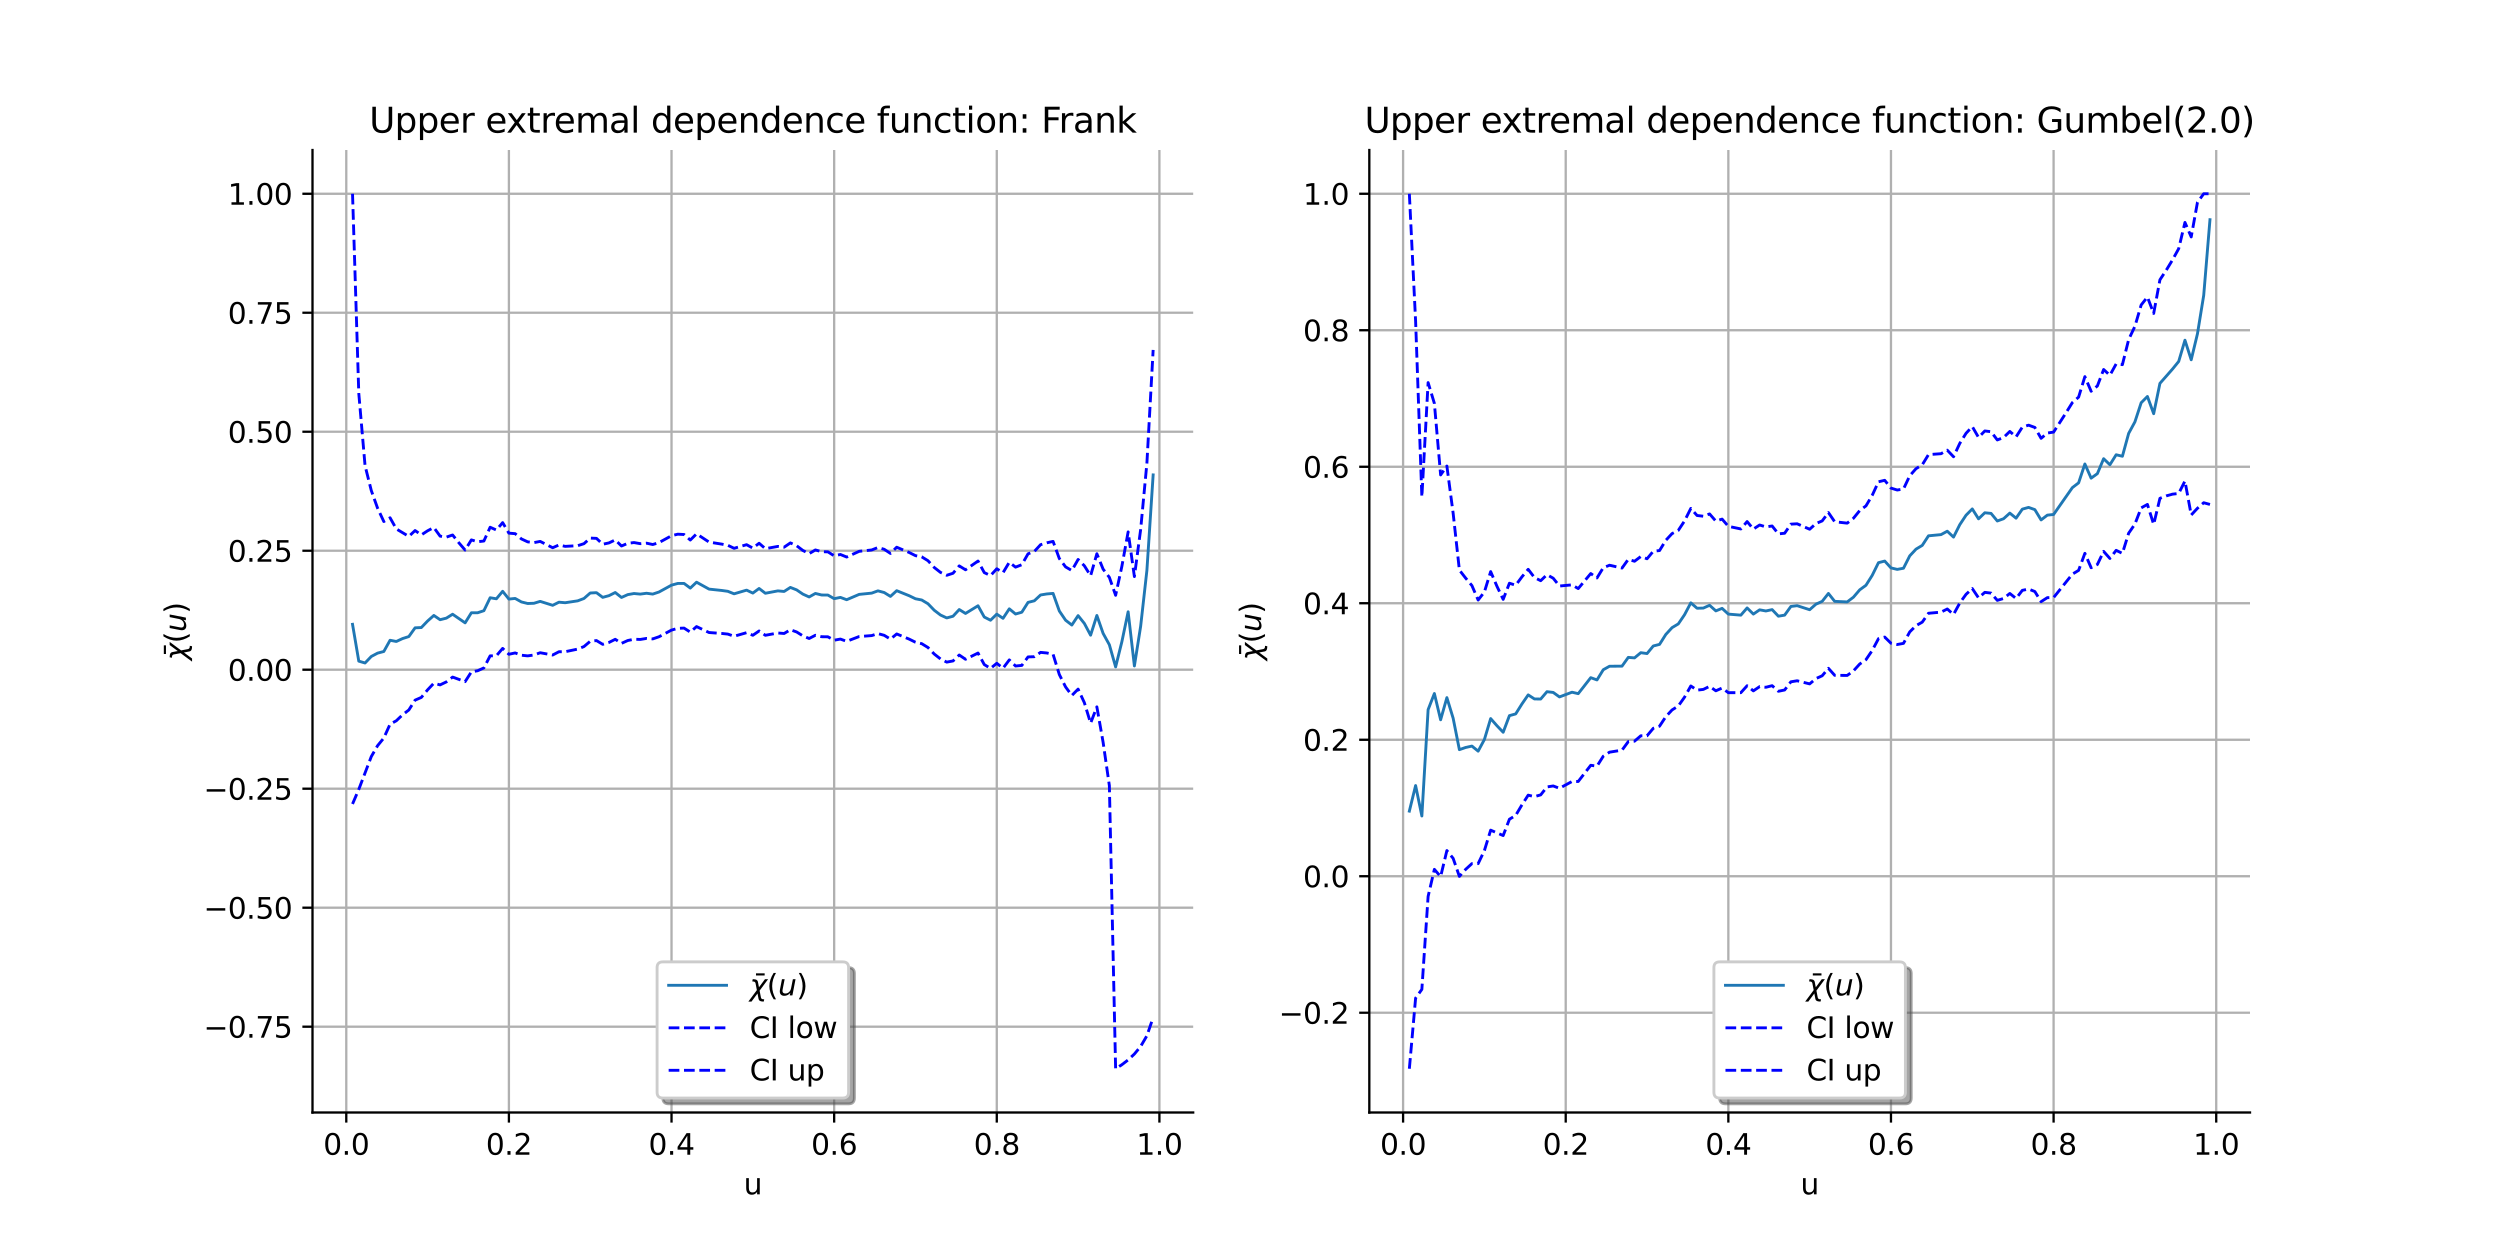 <?xml version="1.0" encoding="utf-8" standalone="no"?>
<!DOCTYPE svg PUBLIC "-//W3C//DTD SVG 1.1//EN"
  "http://www.w3.org/Graphics/SVG/1.1/DTD/svg11.dtd">
<svg xmlns:xlink="http://www.w3.org/1999/xlink" width="864pt" height="432pt" viewBox="0 0 864 432" xmlns="http://www.w3.org/2000/svg" version="1.1">
 <defs>
  <style type="text/css">*{stroke-linejoin: round; stroke-linecap: butt}</style>
 </defs>
 <g id="figure_1">
  <g id="patch_1">
   <path d="M 0 432 
L 864 432 
L 864 0 
L 0 0 
z
" style="fill: #ffffff"/>
  </g>
  <g id="axes_1">
   <g id="patch_2">
    <path d="M 108 384.48 
L 412.364 384.48 
L 412.364 51.84 
L 108 51.84 
z
" style="fill: #ffffff"/>
   </g>
   <g id="matplotlib.axis_1">
    <g id="xtick_1">
     <g id="line2d_1">
      <path d="M 119.673 384.48 
L 119.673 51.84 
" clip-path="url(#p53131942e8)" style="fill: none; stroke: #b0b0b0; stroke-width: 0.8; stroke-linecap: square"/>
     </g>
     <g id="line2d_2">
      <defs>
       <path id="m28f45f3005" d="M 0 0 
L 0 3.5 
" style="stroke: #000000; stroke-width: 0.8"/>
      </defs>
      <g>
       <use xlink:href="#m28f45f3005" x="119.673" y="384.48" style="stroke: #000000; stroke-width: 0.8"/>
      </g>
     </g>
     <g id="text_1">
      <!-- 0.0 -->
      <g transform="translate(111.721 399.078) scale(0.1 -0.1)">
       <defs>
        <path id="DejaVuSans-30" d="M 2034 4250 
Q 1547 4250 1301 3770 
Q 1056 3291 1056 2328 
Q 1056 1369 1301 889 
Q 1547 409 2034 409 
Q 2525 409 2770 889 
Q 3016 1369 3016 2328 
Q 3016 3291 2770 3770 
Q 2525 4250 2034 4250 
z
M 2034 4750 
Q 2819 4750 3233 4129 
Q 3647 3509 3647 2328 
Q 3647 1150 3233 529 
Q 2819 -91 2034 -91 
Q 1250 -91 836 529 
Q 422 1150 422 2328 
Q 422 3509 836 4129 
Q 1250 4750 2034 4750 
z
" transform="scale(0.016)"/>
        <path id="DejaVuSans-2e" d="M 684 794 
L 1344 794 
L 1344 0 
L 684 0 
L 684 794 
z
" transform="scale(0.016)"/>
       </defs>
       <use xlink:href="#DejaVuSans-30"/>
       <use xlink:href="#DejaVuSans-2e" transform="translate(63.623 0)"/>
       <use xlink:href="#DejaVuSans-30" transform="translate(95.41 0)"/>
      </g>
     </g>
    </g>
    <g id="xtick_2">
     <g id="line2d_3">
      <path d="M 175.877 384.48 
L 175.877 51.84 
" clip-path="url(#p53131942e8)" style="fill: none; stroke: #b0b0b0; stroke-width: 0.8; stroke-linecap: square"/>
     </g>
     <g id="line2d_4">
      <g>
       <use xlink:href="#m28f45f3005" x="175.877" y="384.48" style="stroke: #000000; stroke-width: 0.8"/>
      </g>
     </g>
     <g id="text_2">
      <!-- 0.2 -->
      <g transform="translate(167.925 399.078) scale(0.1 -0.1)">
       <defs>
        <path id="DejaVuSans-32" d="M 1228 531 
L 3431 531 
L 3431 0 
L 469 0 
L 469 531 
Q 828 903 1448 1529 
Q 2069 2156 2228 2338 
Q 2531 2678 2651 2914 
Q 2772 3150 2772 3378 
Q 2772 3750 2511 3984 
Q 2250 4219 1831 4219 
Q 1534 4219 1204 4116 
Q 875 4013 500 3803 
L 500 4441 
Q 881 4594 1212 4672 
Q 1544 4750 1819 4750 
Q 2544 4750 2975 4387 
Q 3406 4025 3406 3419 
Q 3406 3131 3298 2873 
Q 3191 2616 2906 2266 
Q 2828 2175 2409 1742 
Q 1991 1309 1228 531 
z
" transform="scale(0.016)"/>
       </defs>
       <use xlink:href="#DejaVuSans-30"/>
       <use xlink:href="#DejaVuSans-2e" transform="translate(63.623 0)"/>
       <use xlink:href="#DejaVuSans-32" transform="translate(95.41 0)"/>
      </g>
     </g>
    </g>
    <g id="xtick_3">
     <g id="line2d_5">
      <path d="M 232.08 384.48 
L 232.08 51.84 
" clip-path="url(#p53131942e8)" style="fill: none; stroke: #b0b0b0; stroke-width: 0.8; stroke-linecap: square"/>
     </g>
     <g id="line2d_6">
      <g>
       <use xlink:href="#m28f45f3005" x="232.08" y="384.48" style="stroke: #000000; stroke-width: 0.8"/>
      </g>
     </g>
     <g id="text_3">
      <!-- 0.4 -->
      <g transform="translate(224.128 399.078) scale(0.1 -0.1)">
       <defs>
        <path id="DejaVuSans-34" d="M 2419 4116 
L 825 1625 
L 2419 1625 
L 2419 4116 
z
M 2253 4666 
L 3047 4666 
L 3047 1625 
L 3713 1625 
L 3713 1100 
L 3047 1100 
L 3047 0 
L 2419 0 
L 2419 1100 
L 313 1100 
L 313 1709 
L 2253 4666 
z
" transform="scale(0.016)"/>
       </defs>
       <use xlink:href="#DejaVuSans-30"/>
       <use xlink:href="#DejaVuSans-2e" transform="translate(63.623 0)"/>
       <use xlink:href="#DejaVuSans-34" transform="translate(95.41 0)"/>
      </g>
     </g>
    </g>
    <g id="xtick_4">
     <g id="line2d_7">
      <path d="M 288.284 384.48 
L 288.284 51.84 
" clip-path="url(#p53131942e8)" style="fill: none; stroke: #b0b0b0; stroke-width: 0.8; stroke-linecap: square"/>
     </g>
     <g id="line2d_8">
      <g>
       <use xlink:href="#m28f45f3005" x="288.284" y="384.48" style="stroke: #000000; stroke-width: 0.8"/>
      </g>
     </g>
     <g id="text_4">
      <!-- 0.6 -->
      <g transform="translate(280.332 399.078) scale(0.1 -0.1)">
       <defs>
        <path id="DejaVuSans-36" d="M 2113 2584 
Q 1688 2584 1439 2293 
Q 1191 2003 1191 1497 
Q 1191 994 1439 701 
Q 1688 409 2113 409 
Q 2538 409 2786 701 
Q 3034 994 3034 1497 
Q 3034 2003 2786 2293 
Q 2538 2584 2113 2584 
z
M 3366 4563 
L 3366 3988 
Q 3128 4100 2886 4159 
Q 2644 4219 2406 4219 
Q 1781 4219 1451 3797 
Q 1122 3375 1075 2522 
Q 1259 2794 1537 2939 
Q 1816 3084 2150 3084 
Q 2853 3084 3261 2657 
Q 3669 2231 3669 1497 
Q 3669 778 3244 343 
Q 2819 -91 2113 -91 
Q 1303 -91 875 529 
Q 447 1150 447 2328 
Q 447 3434 972 4092 
Q 1497 4750 2381 4750 
Q 2619 4750 2861 4703 
Q 3103 4656 3366 4563 
z
" transform="scale(0.016)"/>
       </defs>
       <use xlink:href="#DejaVuSans-30"/>
       <use xlink:href="#DejaVuSans-2e" transform="translate(63.623 0)"/>
       <use xlink:href="#DejaVuSans-36" transform="translate(95.41 0)"/>
      </g>
     </g>
    </g>
    <g id="xtick_5">
     <g id="line2d_9">
      <path d="M 344.487 384.48 
L 344.487 51.84 
" clip-path="url(#p53131942e8)" style="fill: none; stroke: #b0b0b0; stroke-width: 0.8; stroke-linecap: square"/>
     </g>
     <g id="line2d_10">
      <g>
       <use xlink:href="#m28f45f3005" x="344.487" y="384.48" style="stroke: #000000; stroke-width: 0.8"/>
      </g>
     </g>
     <g id="text_5">
      <!-- 0.8 -->
      <g transform="translate(336.536 399.078) scale(0.1 -0.1)">
       <defs>
        <path id="DejaVuSans-38" d="M 2034 2216 
Q 1584 2216 1326 1975 
Q 1069 1734 1069 1313 
Q 1069 891 1326 650 
Q 1584 409 2034 409 
Q 2484 409 2743 651 
Q 3003 894 3003 1313 
Q 3003 1734 2745 1975 
Q 2488 2216 2034 2216 
z
M 1403 2484 
Q 997 2584 770 2862 
Q 544 3141 544 3541 
Q 544 4100 942 4425 
Q 1341 4750 2034 4750 
Q 2731 4750 3128 4425 
Q 3525 4100 3525 3541 
Q 3525 3141 3298 2862 
Q 3072 2584 2669 2484 
Q 3125 2378 3379 2068 
Q 3634 1759 3634 1313 
Q 3634 634 3220 271 
Q 2806 -91 2034 -91 
Q 1263 -91 848 271 
Q 434 634 434 1313 
Q 434 1759 690 2068 
Q 947 2378 1403 2484 
z
M 1172 3481 
Q 1172 3119 1398 2916 
Q 1625 2713 2034 2713 
Q 2441 2713 2670 2916 
Q 2900 3119 2900 3481 
Q 2900 3844 2670 4047 
Q 2441 4250 2034 4250 
Q 1625 4250 1398 4047 
Q 1172 3844 1172 3481 
z
" transform="scale(0.016)"/>
       </defs>
       <use xlink:href="#DejaVuSans-30"/>
       <use xlink:href="#DejaVuSans-2e" transform="translate(63.623 0)"/>
       <use xlink:href="#DejaVuSans-38" transform="translate(95.41 0)"/>
      </g>
     </g>
    </g>
    <g id="xtick_6">
     <g id="line2d_11">
      <path d="M 400.691 384.48 
L 400.691 51.84 
" clip-path="url(#p53131942e8)" style="fill: none; stroke: #b0b0b0; stroke-width: 0.8; stroke-linecap: square"/>
     </g>
     <g id="line2d_12">
      <g>
       <use xlink:href="#m28f45f3005" x="400.691" y="384.48" style="stroke: #000000; stroke-width: 0.8"/>
      </g>
     </g>
     <g id="text_6">
      <!-- 1.0 -->
      <g transform="translate(392.739 399.078) scale(0.1 -0.1)">
       <defs>
        <path id="DejaVuSans-31" d="M 794 531 
L 1825 531 
L 1825 4091 
L 703 3866 
L 703 4441 
L 1819 4666 
L 2450 4666 
L 2450 531 
L 3481 531 
L 3481 0 
L 794 0 
L 794 531 
z
" transform="scale(0.016)"/>
       </defs>
       <use xlink:href="#DejaVuSans-31"/>
       <use xlink:href="#DejaVuSans-2e" transform="translate(63.623 0)"/>
       <use xlink:href="#DejaVuSans-30" transform="translate(95.41 0)"/>
      </g>
     </g>
    </g>
    <g id="text_7">
     <!-- u -->
     <g transform="translate(257.013 412.757) scale(0.1 -0.1)">
      <defs>
       <path id="DejaVuSans-75" d="M 544 1381 
L 544 3500 
L 1119 3500 
L 1119 1403 
Q 1119 906 1312 657 
Q 1506 409 1894 409 
Q 2359 409 2629 706 
Q 2900 1003 2900 1516 
L 2900 3500 
L 3475 3500 
L 3475 0 
L 2900 0 
L 2900 538 
Q 2691 219 2414 64 
Q 2138 -91 1772 -91 
Q 1169 -91 856 284 
Q 544 659 544 1381 
z
M 1991 3584 
L 1991 3584 
z
" transform="scale(0.016)"/>
      </defs>
      <use xlink:href="#DejaVuSans-75"/>
     </g>
    </g>
   </g>
   <g id="matplotlib.axis_2">
    <g id="ytick_1">
     <g id="line2d_13">
      <path d="M 108 354.826 
L 412.364 354.826 
" clip-path="url(#p53131942e8)" style="fill: none; stroke: #b0b0b0; stroke-width: 0.8; stroke-linecap: square"/>
     </g>
     <g id="line2d_14">
      <defs>
       <path id="mf42c36e69a" d="M 0 0 
L -3.5 0 
" style="stroke: #000000; stroke-width: 0.8"/>
      </defs>
      <g>
       <use xlink:href="#mf42c36e69a" x="108" y="354.826" style="stroke: #000000; stroke-width: 0.8"/>
      </g>
     </g>
     <g id="text_8">
      <!-- −0.75 -->
      <g transform="translate(70.355 358.626) scale(0.1 -0.1)">
       <defs>
        <path id="DejaVuSans-2212" d="M 678 2272 
L 4684 2272 
L 4684 1741 
L 678 1741 
L 678 2272 
z
" transform="scale(0.016)"/>
        <path id="DejaVuSans-37" d="M 525 4666 
L 3525 4666 
L 3525 4397 
L 1831 0 
L 1172 0 
L 2766 4134 
L 525 4134 
L 525 4666 
z
" transform="scale(0.016)"/>
        <path id="DejaVuSans-35" d="M 691 4666 
L 3169 4666 
L 3169 4134 
L 1269 4134 
L 1269 2991 
Q 1406 3038 1543 3061 
Q 1681 3084 1819 3084 
Q 2600 3084 3056 2656 
Q 3513 2228 3513 1497 
Q 3513 744 3044 326 
Q 2575 -91 1722 -91 
Q 1428 -91 1123 -41 
Q 819 9 494 109 
L 494 744 
Q 775 591 1075 516 
Q 1375 441 1709 441 
Q 2250 441 2565 725 
Q 2881 1009 2881 1497 
Q 2881 1984 2565 2268 
Q 2250 2553 1709 2553 
Q 1456 2553 1204 2497 
Q 953 2441 691 2322 
L 691 4666 
z
" transform="scale(0.016)"/>
       </defs>
       <use xlink:href="#DejaVuSans-2212"/>
       <use xlink:href="#DejaVuSans-30" transform="translate(83.789 0)"/>
       <use xlink:href="#DejaVuSans-2e" transform="translate(147.412 0)"/>
       <use xlink:href="#DejaVuSans-37" transform="translate(179.199 0)"/>
       <use xlink:href="#DejaVuSans-35" transform="translate(242.822 0)"/>
      </g>
     </g>
    </g>
    <g id="ytick_2">
     <g id="line2d_15">
      <path d="M 108 313.703 
L 412.364 313.703 
" clip-path="url(#p53131942e8)" style="fill: none; stroke: #b0b0b0; stroke-width: 0.8; stroke-linecap: square"/>
     </g>
     <g id="line2d_16">
      <g>
       <use xlink:href="#mf42c36e69a" x="108" y="313.703" style="stroke: #000000; stroke-width: 0.8"/>
      </g>
     </g>
     <g id="text_9">
      <!-- −0.50 -->
      <g transform="translate(70.355 317.502) scale(0.1 -0.1)">
       <use xlink:href="#DejaVuSans-2212"/>
       <use xlink:href="#DejaVuSans-30" transform="translate(83.789 0)"/>
       <use xlink:href="#DejaVuSans-2e" transform="translate(147.412 0)"/>
       <use xlink:href="#DejaVuSans-35" transform="translate(179.199 0)"/>
       <use xlink:href="#DejaVuSans-30" transform="translate(242.822 0)"/>
      </g>
     </g>
    </g>
    <g id="ytick_3">
     <g id="line2d_17">
      <path d="M 108 272.579 
L 412.364 272.579 
" clip-path="url(#p53131942e8)" style="fill: none; stroke: #b0b0b0; stroke-width: 0.8; stroke-linecap: square"/>
     </g>
     <g id="line2d_18">
      <g>
       <use xlink:href="#mf42c36e69a" x="108" y="272.579" style="stroke: #000000; stroke-width: 0.8"/>
      </g>
     </g>
     <g id="text_10">
      <!-- −0.25 -->
      <g transform="translate(70.355 276.378) scale(0.1 -0.1)">
       <use xlink:href="#DejaVuSans-2212"/>
       <use xlink:href="#DejaVuSans-30" transform="translate(83.789 0)"/>
       <use xlink:href="#DejaVuSans-2e" transform="translate(147.412 0)"/>
       <use xlink:href="#DejaVuSans-32" transform="translate(179.199 0)"/>
       <use xlink:href="#DejaVuSans-35" transform="translate(242.822 0)"/>
      </g>
     </g>
    </g>
    <g id="ytick_4">
     <g id="line2d_19">
      <path d="M 108 231.455 
L 412.364 231.455 
" clip-path="url(#p53131942e8)" style="fill: none; stroke: #b0b0b0; stroke-width: 0.8; stroke-linecap: square"/>
     </g>
     <g id="line2d_20">
      <g>
       <use xlink:href="#mf42c36e69a" x="108" y="231.455" style="stroke: #000000; stroke-width: 0.8"/>
      </g>
     </g>
     <g id="text_11">
      <!-- 0.00 -->
      <g transform="translate(78.734 235.254) scale(0.1 -0.1)">
       <use xlink:href="#DejaVuSans-30"/>
       <use xlink:href="#DejaVuSans-2e" transform="translate(63.623 0)"/>
       <use xlink:href="#DejaVuSans-30" transform="translate(95.41 0)"/>
       <use xlink:href="#DejaVuSans-30" transform="translate(159.033 0)"/>
      </g>
     </g>
    </g>
    <g id="ytick_5">
     <g id="line2d_21">
      <path d="M 108 190.331 
L 412.364 190.331 
" clip-path="url(#p53131942e8)" style="fill: none; stroke: #b0b0b0; stroke-width: 0.8; stroke-linecap: square"/>
     </g>
     <g id="line2d_22">
      <g>
       <use xlink:href="#mf42c36e69a" x="108" y="190.331" style="stroke: #000000; stroke-width: 0.8"/>
      </g>
     </g>
     <g id="text_12">
      <!-- 0.25 -->
      <g transform="translate(78.734 194.131) scale(0.1 -0.1)">
       <use xlink:href="#DejaVuSans-30"/>
       <use xlink:href="#DejaVuSans-2e" transform="translate(63.623 0)"/>
       <use xlink:href="#DejaVuSans-32" transform="translate(95.41 0)"/>
       <use xlink:href="#DejaVuSans-35" transform="translate(159.033 0)"/>
      </g>
     </g>
    </g>
    <g id="ytick_6">
     <g id="line2d_23">
      <path d="M 108 149.208 
L 412.364 149.208 
" clip-path="url(#p53131942e8)" style="fill: none; stroke: #b0b0b0; stroke-width: 0.8; stroke-linecap: square"/>
     </g>
     <g id="line2d_24">
      <g>
       <use xlink:href="#mf42c36e69a" x="108" y="149.208" style="stroke: #000000; stroke-width: 0.8"/>
      </g>
     </g>
     <g id="text_13">
      <!-- 0.50 -->
      <g transform="translate(78.734 153.007) scale(0.1 -0.1)">
       <use xlink:href="#DejaVuSans-30"/>
       <use xlink:href="#DejaVuSans-2e" transform="translate(63.623 0)"/>
       <use xlink:href="#DejaVuSans-35" transform="translate(95.41 0)"/>
       <use xlink:href="#DejaVuSans-30" transform="translate(159.033 0)"/>
      </g>
     </g>
    </g>
    <g id="ytick_7">
     <g id="line2d_25">
      <path d="M 108 108.084 
L 412.364 108.084 
" clip-path="url(#p53131942e8)" style="fill: none; stroke: #b0b0b0; stroke-width: 0.8; stroke-linecap: square"/>
     </g>
     <g id="line2d_26">
      <g>
       <use xlink:href="#mf42c36e69a" x="108" y="108.084" style="stroke: #000000; stroke-width: 0.8"/>
      </g>
     </g>
     <g id="text_14">
      <!-- 0.75 -->
      <g transform="translate(78.734 111.883) scale(0.1 -0.1)">
       <use xlink:href="#DejaVuSans-30"/>
       <use xlink:href="#DejaVuSans-2e" transform="translate(63.623 0)"/>
       <use xlink:href="#DejaVuSans-37" transform="translate(95.41 0)"/>
       <use xlink:href="#DejaVuSans-35" transform="translate(159.033 0)"/>
      </g>
     </g>
    </g>
    <g id="ytick_8">
     <g id="line2d_27">
      <path d="M 108 66.96 
L 412.364 66.96 
" clip-path="url(#p53131942e8)" style="fill: none; stroke: #b0b0b0; stroke-width: 0.8; stroke-linecap: square"/>
     </g>
     <g id="line2d_28">
      <g>
       <use xlink:href="#mf42c36e69a" x="108" y="66.96" style="stroke: #000000; stroke-width: 0.8"/>
      </g>
     </g>
     <g id="text_15">
      <!-- 1.00 -->
      <g transform="translate(78.734 70.759) scale(0.1 -0.1)">
       <use xlink:href="#DejaVuSans-31"/>
       <use xlink:href="#DejaVuSans-2e" transform="translate(63.623 0)"/>
       <use xlink:href="#DejaVuSans-30" transform="translate(95.41 0)"/>
       <use xlink:href="#DejaVuSans-30" transform="translate(159.033 0)"/>
      </g>
     </g>
    </g>
    <g id="text_16">
     <!-- $\bar{\chi}(u)$ -->
     <g transform="translate(64.255 228.21) rotate(-90) scale(0.1 -0.1)">
      <defs>
       <path id="DejaVuSans-304" d="M -2522 4769 
L -653 4769 
L -653 4306 
L -2522 4306 
L -2522 4769 
z
" transform="scale(0.016)"/>
       <path id="DejaVuSans-Oblique-3c7" d="M 1922 -781 
L 1691 416 
L 394 -1334 
L -284 -1334 
L 1553 1141 
L 1269 2613 
Q 1194 3006 713 3006 
L 559 3006 
L 653 3500 
L 872 3494 
Q 1675 3472 1775 2950 
L 2006 1753 
L 3303 3503 
L 3981 3503 
L 2144 1028 
L 2428 -444 
Q 2503 -838 2984 -838 
L 3138 -838 
L 3044 -1331 
L 2825 -1325 
Q 2022 -1303 1922 -781 
z
" transform="scale(0.016)"/>
       <path id="DejaVuSans-28" d="M 1984 4856 
Q 1566 4138 1362 3434 
Q 1159 2731 1159 2009 
Q 1159 1288 1364 580 
Q 1569 -128 1984 -844 
L 1484 -844 
Q 1016 -109 783 600 
Q 550 1309 550 2009 
Q 550 2706 781 3412 
Q 1013 4119 1484 4856 
L 1984 4856 
z
" transform="scale(0.016)"/>
       <path id="DejaVuSans-Oblique-75" d="M 428 1388 
L 838 3500 
L 1416 3500 
L 1006 1409 
Q 975 1256 961 1147 
Q 947 1038 947 966 
Q 947 700 1109 554 
Q 1272 409 1569 409 
Q 2031 409 2368 721 
Q 2706 1034 2809 1563 
L 3194 3500 
L 3769 3500 
L 3091 0 
L 2516 0 
L 2631 550 
Q 2388 244 2052 76 
Q 1716 -91 1338 -91 
Q 878 -91 622 161 
Q 366 413 366 863 
Q 366 956 381 1097 
Q 397 1238 428 1388 
z
" transform="scale(0.016)"/>
       <path id="DejaVuSans-29" d="M 513 4856 
L 1013 4856 
Q 1481 4119 1714 3412 
Q 1947 2706 1947 2009 
Q 1947 1309 1714 600 
Q 1481 -109 1013 -844 
L 513 -844 
Q 928 -128 1133 580 
Q 1338 1288 1338 2009 
Q 1338 2731 1133 3434 
Q 928 4138 513 4856 
z
" transform="scale(0.016)"/>
      </defs>
      <use xlink:href="#DejaVuSans-304" transform="translate(62.201 0.078)"/>
      <use xlink:href="#DejaVuSans-Oblique-3c7" transform="translate(0 0.125)"/>
      <use xlink:href="#DejaVuSans-28" transform="translate(59.18 0.125)"/>
      <use xlink:href="#DejaVuSans-Oblique-75" transform="translate(98.193 0.125)"/>
      <use xlink:href="#DejaVuSans-29" transform="translate(161.572 0.125)"/>
     </g>
    </g>
   </g>
   <g id="line2d_29">
    <path d="M 121.835 215.761 
L 123.996 228.489 
L 126.158 229.13 
L 128.32 226.876 
L 130.481 225.727 
L 132.643 225.154 
L 134.805 221.277 
L 136.966 221.693 
L 139.128 220.691 
L 141.29 219.997 
L 143.451 216.978 
L 145.613 216.877 
L 147.775 214.623 
L 149.936 212.702 
L 152.098 214.175 
L 154.26 213.628 
L 156.421 212.279 
L 160.745 215.258 
L 162.907 211.774 
L 165.068 211.769 
L 167.23 211.055 
L 169.392 206.588 
L 171.553 206.94 
L 173.715 204.352 
L 175.877 207.04 
L 178.038 206.821 
L 180.2 208.029 
L 182.362 208.568 
L 184.523 208.491 
L 186.685 207.837 
L 191.008 209.194 
L 193.17 208.116 
L 195.332 208.302 
L 199.655 207.652 
L 201.817 206.838 
L 203.978 204.943 
L 206.14 204.83 
L 208.302 206.443 
L 210.463 205.857 
L 212.625 204.774 
L 214.787 206.479 
L 216.948 205.503 
L 219.11 205.12 
L 221.272 205.32 
L 223.433 205.031 
L 225.595 205.318 
L 227.757 204.594 
L 232.08 202.225 
L 234.242 201.639 
L 236.403 201.629 
L 238.565 203.244 
L 240.727 201.211 
L 245.05 203.599 
L 249.373 204.058 
L 251.535 204.356 
L 253.697 205.223 
L 258.02 203.952 
L 260.182 204.967 
L 262.343 203.378 
L 264.505 205.03 
L 268.829 204.209 
L 270.99 204.409 
L 273.152 203.012 
L 275.314 203.861 
L 277.475 205.328 
L 279.637 206.308 
L 281.799 205.097 
L 283.96 205.631 
L 286.122 205.652 
L 288.284 206.899 
L 290.445 206.458 
L 292.607 207.263 
L 296.93 205.419 
L 301.254 204.983 
L 303.415 204.2 
L 305.577 204.777 
L 307.739 206.116 
L 309.9 204.141 
L 314.224 205.889 
L 316.385 206.935 
L 318.547 207.357 
L 320.709 208.654 
L 322.87 210.9 
L 325.032 212.552 
L 327.194 213.556 
L 329.355 212.974 
L 331.517 210.657 
L 333.679 212.006 
L 338.002 209.353 
L 340.164 213.246 
L 342.325 214.35 
L 344.487 212.253 
L 346.649 213.69 
L 348.81 210.412 
L 350.972 212.201 
L 353.134 211.587 
L 355.295 208.186 
L 357.457 207.64 
L 359.619 205.627 
L 361.78 205.267 
L 363.942 205.087 
L 366.104 211.159 
L 368.265 214.344 
L 370.427 216.017 
L 372.589 212.759 
L 374.751 215.454 
L 376.912 219.521 
L 379.074 212.712 
L 381.236 218.898 
L 383.397 222.828 
L 385.559 230.489 
L 387.721 221.759 
L 389.882 211.434 
L 392.044 230.152 
L 394.206 216.451 
L 396.367 197.14 
L 398.529 164.128 
L 398.529 164.128 
" clip-path="url(#p53131942e8)" style="fill: none; stroke: #1f77b4; stroke-linecap: square"/>
   </g>
   <g id="line2d_30">
    <path d="M 121.835 277.853 
L 123.996 272.801 
L 128.32 261.466 
L 130.481 257.722 
L 132.643 255.057 
L 134.805 250.283 
L 136.966 249.091 
L 139.128 247.025 
L 141.29 245.37 
L 143.451 241.973 
L 145.613 241.024 
L 147.775 238.407 
L 149.936 236.121 
L 152.098 236.696 
L 154.26 235.662 
L 156.421 234 
L 160.745 235.573 
L 162.907 232.205 
L 165.068 231.809 
L 167.23 230.834 
L 169.392 226.664 
L 171.553 226.634 
L 173.715 224.094 
L 175.877 226.117 
L 178.038 225.653 
L 180.2 226.442 
L 182.362 226.669 
L 184.523 226.374 
L 186.685 225.585 
L 191.008 226.375 
L 193.17 225.242 
L 195.332 225.23 
L 199.655 224.328 
L 201.817 223.454 
L 203.978 221.624 
L 206.14 221.381 
L 208.302 222.683 
L 210.463 222.032 
L 212.625 220.942 
L 214.787 222.349 
L 216.948 221.365 
L 219.11 220.915 
L 221.272 220.993 
L 223.433 220.637 
L 225.595 220.803 
L 227.757 220.062 
L 232.08 217.759 
L 234.242 217.151 
L 236.403 217.068 
L 238.565 218.461 
L 240.727 216.55 
L 245.05 218.6 
L 249.373 218.915 
L 251.535 219.14 
L 253.697 219.89 
L 258.02 218.654 
L 260.182 219.551 
L 262.343 218.066 
L 264.505 219.556 
L 268.829 218.762 
L 270.99 218.931 
L 273.152 217.632 
L 275.314 218.406 
L 277.475 219.757 
L 279.637 220.663 
L 281.799 219.547 
L 283.96 220.049 
L 286.122 220.081 
L 288.284 221.255 
L 290.445 220.866 
L 292.607 221.64 
L 296.93 219.986 
L 301.254 219.659 
L 303.415 218.974 
L 305.577 219.566 
L 307.739 220.881 
L 309.9 219.093 
L 314.224 220.885 
L 316.385 221.956 
L 318.547 222.451 
L 320.709 223.782 
L 322.87 226.027 
L 325.032 227.726 
L 327.194 228.825 
L 329.355 228.424 
L 331.517 226.375 
L 333.679 227.843 
L 338.002 225.693 
L 340.164 229.675 
L 342.325 230.999 
L 344.487 229.238 
L 346.649 230.94 
L 348.81 228.062 
L 350.972 230.173 
L 353.134 229.964 
L 355.295 227.03 
L 357.457 226.955 
L 359.619 225.461 
L 361.78 225.67 
L 363.942 226.131 
L 366.104 233.116 
L 368.265 237.401 
L 370.427 240.355 
L 372.589 238.158 
L 374.751 242.836 
L 376.912 249.926 
L 379.074 244.291 
L 381.236 256.549 
L 383.397 271.533 
L 385.559 369.36 
L 387.721 367.957 
L 389.882 366.298 
L 392.044 364.267 
L 394.206 361.649 
L 396.367 357.958 
L 398.529 351.65 
L 398.529 351.65 
" clip-path="url(#p53131942e8)" style="fill: none; stroke-dasharray: 3.7,1.6; stroke-dashoffset: 0; stroke: #0000ff"/>
   </g>
   <g id="line2d_31">
    <path d="M 121.835 66.96 
L 123.996 135.952 
L 126.158 160.909 
L 128.32 169.538 
L 130.481 175.602 
L 132.643 180.24 
L 134.805 178.945 
L 136.966 182.797 
L 141.29 185.39 
L 143.451 183.355 
L 145.613 184.865 
L 147.775 183.441 
L 149.936 182.309 
L 152.098 185.29 
L 154.26 185.63 
L 156.421 184.893 
L 158.583 187.59 
L 160.745 190.101 
L 162.907 186.59 
L 165.068 187.23 
L 167.23 186.974 
L 169.392 182.219 
L 171.553 183.173 
L 173.715 180.616 
L 175.877 184.255 
L 178.038 184.434 
L 180.2 186.254 
L 182.362 187.262 
L 184.523 187.531 
L 186.685 187.11 
L 191.008 189.296 
L 193.17 188.341 
L 195.332 188.826 
L 199.655 188.588 
L 201.817 187.896 
L 203.978 185.966 
L 206.14 186.057 
L 208.302 188.094 
L 210.463 187.628 
L 212.625 186.594 
L 214.787 188.698 
L 216.948 187.772 
L 219.11 187.507 
L 221.272 187.891 
L 223.433 187.719 
L 225.595 188.187 
L 227.757 187.517 
L 232.08 185.141 
L 234.242 184.615 
L 236.403 184.727 
L 238.565 186.637 
L 240.727 184.491 
L 245.05 187.346 
L 249.373 188.039 
L 251.535 188.453 
L 253.697 189.489 
L 258.02 188.243 
L 260.182 189.427 
L 262.343 187.751 
L 264.505 189.624 
L 268.829 188.839 
L 270.99 189.109 
L 273.152 187.633 
L 275.314 188.604 
L 277.475 190.243 
L 279.637 191.345 
L 281.799 190.061 
L 283.96 190.67 
L 286.122 190.718 
L 288.284 192.09 
L 290.445 191.63 
L 292.607 192.513 
L 296.93 190.537 
L 301.254 190.07 
L 303.415 189.222 
L 305.577 189.835 
L 307.739 191.26 
L 309.9 189.122 
L 314.224 190.947 
L 316.385 192.032 
L 318.547 192.444 
L 320.709 193.782 
L 322.87 196.123 
L 325.032 197.818 
L 327.194 198.814 
L 329.355 198.119 
L 331.517 195.577 
L 333.679 196.915 
L 338.002 193.901 
L 340.164 197.891 
L 342.325 198.921 
L 344.487 196.571 
L 346.649 197.924 
L 348.81 194.316 
L 350.972 196.007 
L 353.134 195.164 
L 355.295 191.396 
L 357.457 190.595 
L 359.619 188.246 
L 361.78 187.596 
L 363.942 187.107 
L 366.104 193.038 
L 368.265 195.917 
L 370.427 197.179 
L 372.589 193.351 
L 374.751 195.525 
L 376.912 198.974 
L 379.074 191.372 
L 381.236 196.697 
L 383.397 199.539 
L 385.559 205.732 
L 387.721 195.696 
L 389.882 183.825 
L 392.044 199.263 
L 394.206 183.009 
L 396.367 160.1 
L 398.529 120.938 
L 398.529 120.938 
" clip-path="url(#p53131942e8)" style="fill: none; stroke-dasharray: 3.7,1.6; stroke-dashoffset: 0; stroke: #0000ff"/>
   </g>
   <g id="patch_3">
    <path d="M 108 384.48 
L 108 51.84 
" style="fill: none; stroke: #000000; stroke-width: 0.8; stroke-linejoin: miter; stroke-linecap: square"/>
   </g>
   <g id="patch_4">
    <path d="M 108 384.48 
L 412.364 384.48 
" style="fill: none; stroke: #000000; stroke-width: 0.8; stroke-linejoin: miter; stroke-linecap: square"/>
   </g>
   <g id="text_17">
    <!-- Upper extremal dependence function: Frank -->
    <g transform="translate(127.619 45.84) scale(0.12 -0.12)">
     <defs>
      <path id="DejaVuSans-55" d="M 556 4666 
L 1191 4666 
L 1191 1831 
Q 1191 1081 1462 751 
Q 1734 422 2344 422 
Q 2950 422 3222 751 
Q 3494 1081 3494 1831 
L 3494 4666 
L 4128 4666 
L 4128 1753 
Q 4128 841 3676 375 
Q 3225 -91 2344 -91 
Q 1459 -91 1007 375 
Q 556 841 556 1753 
L 556 4666 
z
" transform="scale(0.016)"/>
      <path id="DejaVuSans-70" d="M 1159 525 
L 1159 -1331 
L 581 -1331 
L 581 3500 
L 1159 3500 
L 1159 2969 
Q 1341 3281 1617 3432 
Q 1894 3584 2278 3584 
Q 2916 3584 3314 3078 
Q 3713 2572 3713 1747 
Q 3713 922 3314 415 
Q 2916 -91 2278 -91 
Q 1894 -91 1617 61 
Q 1341 213 1159 525 
z
M 3116 1747 
Q 3116 2381 2855 2742 
Q 2594 3103 2138 3103 
Q 1681 3103 1420 2742 
Q 1159 2381 1159 1747 
Q 1159 1113 1420 752 
Q 1681 391 2138 391 
Q 2594 391 2855 752 
Q 3116 1113 3116 1747 
z
" transform="scale(0.016)"/>
      <path id="DejaVuSans-65" d="M 3597 1894 
L 3597 1613 
L 953 1613 
Q 991 1019 1311 708 
Q 1631 397 2203 397 
Q 2534 397 2845 478 
Q 3156 559 3463 722 
L 3463 178 
Q 3153 47 2828 -22 
Q 2503 -91 2169 -91 
Q 1331 -91 842 396 
Q 353 884 353 1716 
Q 353 2575 817 3079 
Q 1281 3584 2069 3584 
Q 2775 3584 3186 3129 
Q 3597 2675 3597 1894 
z
M 3022 2063 
Q 3016 2534 2758 2815 
Q 2500 3097 2075 3097 
Q 1594 3097 1305 2825 
Q 1016 2553 972 2059 
L 3022 2063 
z
" transform="scale(0.016)"/>
      <path id="DejaVuSans-72" d="M 2631 2963 
Q 2534 3019 2420 3045 
Q 2306 3072 2169 3072 
Q 1681 3072 1420 2755 
Q 1159 2438 1159 1844 
L 1159 0 
L 581 0 
L 581 3500 
L 1159 3500 
L 1159 2956 
Q 1341 3275 1631 3429 
Q 1922 3584 2338 3584 
Q 2397 3584 2469 3576 
Q 2541 3569 2628 3553 
L 2631 2963 
z
" transform="scale(0.016)"/>
      <path id="DejaVuSans-20" transform="scale(0.016)"/>
      <path id="DejaVuSans-78" d="M 3513 3500 
L 2247 1797 
L 3578 0 
L 2900 0 
L 1881 1375 
L 863 0 
L 184 0 
L 1544 1831 
L 300 3500 
L 978 3500 
L 1906 2253 
L 2834 3500 
L 3513 3500 
z
" transform="scale(0.016)"/>
      <path id="DejaVuSans-74" d="M 1172 4494 
L 1172 3500 
L 2356 3500 
L 2356 3053 
L 1172 3053 
L 1172 1153 
Q 1172 725 1289 603 
Q 1406 481 1766 481 
L 2356 481 
L 2356 0 
L 1766 0 
Q 1100 0 847 248 
Q 594 497 594 1153 
L 594 3053 
L 172 3053 
L 172 3500 
L 594 3500 
L 594 4494 
L 1172 4494 
z
" transform="scale(0.016)"/>
      <path id="DejaVuSans-6d" d="M 3328 2828 
Q 3544 3216 3844 3400 
Q 4144 3584 4550 3584 
Q 5097 3584 5394 3201 
Q 5691 2819 5691 2113 
L 5691 0 
L 5113 0 
L 5113 2094 
Q 5113 2597 4934 2840 
Q 4756 3084 4391 3084 
Q 3944 3084 3684 2787 
Q 3425 2491 3425 1978 
L 3425 0 
L 2847 0 
L 2847 2094 
Q 2847 2600 2669 2842 
Q 2491 3084 2119 3084 
Q 1678 3084 1418 2786 
Q 1159 2488 1159 1978 
L 1159 0 
L 581 0 
L 581 3500 
L 1159 3500 
L 1159 2956 
Q 1356 3278 1631 3431 
Q 1906 3584 2284 3584 
Q 2666 3584 2933 3390 
Q 3200 3197 3328 2828 
z
" transform="scale(0.016)"/>
      <path id="DejaVuSans-61" d="M 2194 1759 
Q 1497 1759 1228 1600 
Q 959 1441 959 1056 
Q 959 750 1161 570 
Q 1363 391 1709 391 
Q 2188 391 2477 730 
Q 2766 1069 2766 1631 
L 2766 1759 
L 2194 1759 
z
M 3341 1997 
L 3341 0 
L 2766 0 
L 2766 531 
Q 2569 213 2275 61 
Q 1981 -91 1556 -91 
Q 1019 -91 701 211 
Q 384 513 384 1019 
Q 384 1609 779 1909 
Q 1175 2209 1959 2209 
L 2766 2209 
L 2766 2266 
Q 2766 2663 2505 2880 
Q 2244 3097 1772 3097 
Q 1472 3097 1187 3025 
Q 903 2953 641 2809 
L 641 3341 
Q 956 3463 1253 3523 
Q 1550 3584 1831 3584 
Q 2591 3584 2966 3190 
Q 3341 2797 3341 1997 
z
" transform="scale(0.016)"/>
      <path id="DejaVuSans-6c" d="M 603 4863 
L 1178 4863 
L 1178 0 
L 603 0 
L 603 4863 
z
" transform="scale(0.016)"/>
      <path id="DejaVuSans-64" d="M 2906 2969 
L 2906 4863 
L 3481 4863 
L 3481 0 
L 2906 0 
L 2906 525 
Q 2725 213 2448 61 
Q 2172 -91 1784 -91 
Q 1150 -91 751 415 
Q 353 922 353 1747 
Q 353 2572 751 3078 
Q 1150 3584 1784 3584 
Q 2172 3584 2448 3432 
Q 2725 3281 2906 2969 
z
M 947 1747 
Q 947 1113 1208 752 
Q 1469 391 1925 391 
Q 2381 391 2643 752 
Q 2906 1113 2906 1747 
Q 2906 2381 2643 2742 
Q 2381 3103 1925 3103 
Q 1469 3103 1208 2742 
Q 947 2381 947 1747 
z
" transform="scale(0.016)"/>
      <path id="DejaVuSans-6e" d="M 3513 2113 
L 3513 0 
L 2938 0 
L 2938 2094 
Q 2938 2591 2744 2837 
Q 2550 3084 2163 3084 
Q 1697 3084 1428 2787 
Q 1159 2491 1159 1978 
L 1159 0 
L 581 0 
L 581 3500 
L 1159 3500 
L 1159 2956 
Q 1366 3272 1645 3428 
Q 1925 3584 2291 3584 
Q 2894 3584 3203 3211 
Q 3513 2838 3513 2113 
z
" transform="scale(0.016)"/>
      <path id="DejaVuSans-63" d="M 3122 3366 
L 3122 2828 
Q 2878 2963 2633 3030 
Q 2388 3097 2138 3097 
Q 1578 3097 1268 2742 
Q 959 2388 959 1747 
Q 959 1106 1268 751 
Q 1578 397 2138 397 
Q 2388 397 2633 464 
Q 2878 531 3122 666 
L 3122 134 
Q 2881 22 2623 -34 
Q 2366 -91 2075 -91 
Q 1284 -91 818 406 
Q 353 903 353 1747 
Q 353 2603 823 3093 
Q 1294 3584 2113 3584 
Q 2378 3584 2631 3529 
Q 2884 3475 3122 3366 
z
" transform="scale(0.016)"/>
      <path id="DejaVuSans-66" d="M 2375 4863 
L 2375 4384 
L 1825 4384 
Q 1516 4384 1395 4259 
Q 1275 4134 1275 3809 
L 1275 3500 
L 2222 3500 
L 2222 3053 
L 1275 3053 
L 1275 0 
L 697 0 
L 697 3053 
L 147 3053 
L 147 3500 
L 697 3500 
L 697 3744 
Q 697 4328 969 4595 
Q 1241 4863 1831 4863 
L 2375 4863 
z
" transform="scale(0.016)"/>
      <path id="DejaVuSans-69" d="M 603 3500 
L 1178 3500 
L 1178 0 
L 603 0 
L 603 3500 
z
M 603 4863 
L 1178 4863 
L 1178 4134 
L 603 4134 
L 603 4863 
z
" transform="scale(0.016)"/>
      <path id="DejaVuSans-6f" d="M 1959 3097 
Q 1497 3097 1228 2736 
Q 959 2375 959 1747 
Q 959 1119 1226 758 
Q 1494 397 1959 397 
Q 2419 397 2687 759 
Q 2956 1122 2956 1747 
Q 2956 2369 2687 2733 
Q 2419 3097 1959 3097 
z
M 1959 3584 
Q 2709 3584 3137 3096 
Q 3566 2609 3566 1747 
Q 3566 888 3137 398 
Q 2709 -91 1959 -91 
Q 1206 -91 779 398 
Q 353 888 353 1747 
Q 353 2609 779 3096 
Q 1206 3584 1959 3584 
z
" transform="scale(0.016)"/>
      <path id="DejaVuSans-3a" d="M 750 794 
L 1409 794 
L 1409 0 
L 750 0 
L 750 794 
z
M 750 3309 
L 1409 3309 
L 1409 2516 
L 750 2516 
L 750 3309 
z
" transform="scale(0.016)"/>
      <path id="DejaVuSans-46" d="M 628 4666 
L 3309 4666 
L 3309 4134 
L 1259 4134 
L 1259 2759 
L 3109 2759 
L 3109 2228 
L 1259 2228 
L 1259 0 
L 628 0 
L 628 4666 
z
" transform="scale(0.016)"/>
      <path id="DejaVuSans-6b" d="M 581 4863 
L 1159 4863 
L 1159 1991 
L 2875 3500 
L 3609 3500 
L 1753 1863 
L 3688 0 
L 2938 0 
L 1159 1709 
L 1159 0 
L 581 0 
L 581 4863 
z
" transform="scale(0.016)"/>
     </defs>
     <use xlink:href="#DejaVuSans-55"/>
     <use xlink:href="#DejaVuSans-70" transform="translate(73.193 0)"/>
     <use xlink:href="#DejaVuSans-70" transform="translate(136.67 0)"/>
     <use xlink:href="#DejaVuSans-65" transform="translate(200.146 0)"/>
     <use xlink:href="#DejaVuSans-72" transform="translate(261.67 0)"/>
     <use xlink:href="#DejaVuSans-20" transform="translate(302.783 0)"/>
     <use xlink:href="#DejaVuSans-65" transform="translate(334.57 0)"/>
     <use xlink:href="#DejaVuSans-78" transform="translate(394.344 0)"/>
     <use xlink:href="#DejaVuSans-74" transform="translate(453.523 0)"/>
     <use xlink:href="#DejaVuSans-72" transform="translate(492.732 0)"/>
     <use xlink:href="#DejaVuSans-65" transform="translate(531.596 0)"/>
     <use xlink:href="#DejaVuSans-6d" transform="translate(593.119 0)"/>
     <use xlink:href="#DejaVuSans-61" transform="translate(690.531 0)"/>
     <use xlink:href="#DejaVuSans-6c" transform="translate(751.811 0)"/>
     <use xlink:href="#DejaVuSans-20" transform="translate(779.594 0)"/>
     <use xlink:href="#DejaVuSans-64" transform="translate(811.381 0)"/>
     <use xlink:href="#DejaVuSans-65" transform="translate(874.857 0)"/>
     <use xlink:href="#DejaVuSans-70" transform="translate(936.381 0)"/>
     <use xlink:href="#DejaVuSans-65" transform="translate(999.857 0)"/>
     <use xlink:href="#DejaVuSans-6e" transform="translate(1061.381 0)"/>
     <use xlink:href="#DejaVuSans-64" transform="translate(1124.76 0)"/>
     <use xlink:href="#DejaVuSans-65" transform="translate(1188.236 0)"/>
     <use xlink:href="#DejaVuSans-6e" transform="translate(1249.76 0)"/>
     <use xlink:href="#DejaVuSans-63" transform="translate(1313.139 0)"/>
     <use xlink:href="#DejaVuSans-65" transform="translate(1368.119 0)"/>
     <use xlink:href="#DejaVuSans-20" transform="translate(1429.643 0)"/>
     <use xlink:href="#DejaVuSans-66" transform="translate(1461.43 0)"/>
     <use xlink:href="#DejaVuSans-75" transform="translate(1496.635 0)"/>
     <use xlink:href="#DejaVuSans-6e" transform="translate(1560.014 0)"/>
     <use xlink:href="#DejaVuSans-63" transform="translate(1623.393 0)"/>
     <use xlink:href="#DejaVuSans-74" transform="translate(1678.373 0)"/>
     <use xlink:href="#DejaVuSans-69" transform="translate(1717.582 0)"/>
     <use xlink:href="#DejaVuSans-6f" transform="translate(1745.365 0)"/>
     <use xlink:href="#DejaVuSans-6e" transform="translate(1806.547 0)"/>
     <use xlink:href="#DejaVuSans-3a" transform="translate(1869.926 0)"/>
     <use xlink:href="#DejaVuSans-20" transform="translate(1903.617 0)"/>
     <use xlink:href="#DejaVuSans-46" transform="translate(1935.404 0)"/>
     <use xlink:href="#DejaVuSans-72" transform="translate(1985.674 0)"/>
     <use xlink:href="#DejaVuSans-61" transform="translate(2026.787 0)"/>
     <use xlink:href="#DejaVuSans-6e" transform="translate(2088.066 0)"/>
     <use xlink:href="#DejaVuSans-6b" transform="translate(2151.445 0)"/>
    </g>
   </g>
   <g id="legend_1">
    <g id="patch_5">
     <path d="M 231.089 381.48 
L 293.275 381.48 
Q 295.275 381.48 295.275 379.48 
L 295.275 336.424 
Q 295.275 334.424 293.275 334.424 
L 231.089 334.424 
Q 229.089 334.424 229.089 336.424 
L 229.089 379.48 
Q 229.089 381.48 231.089 381.48 
z
" style="fill: #4d4d4d; opacity: 0.5; stroke: #4d4d4d; stroke-linejoin: miter"/>
    </g>
    <g id="patch_6">
     <path d="M 229.089 379.48 
L 291.275 379.48 
Q 293.275 379.48 293.275 377.48 
L 293.275 334.424 
Q 293.275 332.424 291.275 332.424 
L 229.089 332.424 
Q 227.089 332.424 227.089 334.424 
L 227.089 377.48 
Q 227.089 379.48 229.089 379.48 
z
" style="fill: #ffffff; stroke: #cccccc; stroke-linejoin: miter"/>
    </g>
    <g id="line2d_32">
     <path d="M 231.089 340.524 
L 241.089 340.524 
L 251.089 340.524 
" style="fill: none; stroke: #1f77b4; stroke-linecap: square"/>
    </g>
    <g id="text_18">
     <!-- $\bar{\chi}(u)$ -->
     <g transform="translate(259.089 344.024) scale(0.1 -0.1)">
      <use xlink:href="#DejaVuSans-304" transform="translate(62.201 0.078)"/>
      <use xlink:href="#DejaVuSans-Oblique-3c7" transform="translate(0 0.125)"/>
      <use xlink:href="#DejaVuSans-28" transform="translate(59.18 0.125)"/>
      <use xlink:href="#DejaVuSans-Oblique-75" transform="translate(98.193 0.125)"/>
      <use xlink:href="#DejaVuSans-29" transform="translate(161.572 0.125)"/>
     </g>
    </g>
    <g id="line2d_33">
     <path d="M 231.089 355.222 
L 241.089 355.222 
L 251.089 355.222 
" style="fill: none; stroke-dasharray: 3.7,1.6; stroke-dashoffset: 0; stroke: #0000ff"/>
    </g>
    <g id="text_19">
     <!-- CI low -->
     <g transform="translate(259.089 358.722) scale(0.1 -0.1)">
      <defs>
       <path id="DejaVuSans-43" d="M 4122 4306 
L 4122 3641 
Q 3803 3938 3442 4084 
Q 3081 4231 2675 4231 
Q 1875 4231 1450 3742 
Q 1025 3253 1025 2328 
Q 1025 1406 1450 917 
Q 1875 428 2675 428 
Q 3081 428 3442 575 
Q 3803 722 4122 1019 
L 4122 359 
Q 3791 134 3420 21 
Q 3050 -91 2638 -91 
Q 1578 -91 968 557 
Q 359 1206 359 2328 
Q 359 3453 968 4101 
Q 1578 4750 2638 4750 
Q 3056 4750 3426 4639 
Q 3797 4528 4122 4306 
z
" transform="scale(0.016)"/>
       <path id="DejaVuSans-49" d="M 628 4666 
L 1259 4666 
L 1259 0 
L 628 0 
L 628 4666 
z
" transform="scale(0.016)"/>
       <path id="DejaVuSans-77" d="M 269 3500 
L 844 3500 
L 1563 769 
L 2278 3500 
L 2956 3500 
L 3675 769 
L 4391 3500 
L 4966 3500 
L 4050 0 
L 3372 0 
L 2619 2869 
L 1863 0 
L 1184 0 
L 269 3500 
z
" transform="scale(0.016)"/>
      </defs>
      <use xlink:href="#DejaVuSans-43"/>
      <use xlink:href="#DejaVuSans-49" transform="translate(69.824 0)"/>
      <use xlink:href="#DejaVuSans-20" transform="translate(99.316 0)"/>
      <use xlink:href="#DejaVuSans-6c" transform="translate(131.104 0)"/>
      <use xlink:href="#DejaVuSans-6f" transform="translate(158.887 0)"/>
      <use xlink:href="#DejaVuSans-77" transform="translate(220.068 0)"/>
     </g>
    </g>
    <g id="line2d_34">
     <path d="M 231.089 369.9 
L 241.089 369.9 
L 251.089 369.9 
" style="fill: none; stroke-dasharray: 3.7,1.6; stroke-dashoffset: 0; stroke: #0000ff"/>
    </g>
    <g id="text_20">
     <!-- CI up -->
     <g transform="translate(259.089 373.4) scale(0.1 -0.1)">
      <use xlink:href="#DejaVuSans-43"/>
      <use xlink:href="#DejaVuSans-49" transform="translate(69.824 0)"/>
      <use xlink:href="#DejaVuSans-20" transform="translate(99.316 0)"/>
      <use xlink:href="#DejaVuSans-75" transform="translate(131.104 0)"/>
      <use xlink:href="#DejaVuSans-70" transform="translate(194.482 0)"/>
     </g>
    </g>
   </g>
  </g>
  <g id="axes_2">
   <g id="patch_7">
    <path d="M 473.236 384.48 
L 777.6 384.48 
L 777.6 51.84 
L 473.236 51.84 
z
" style="fill: #ffffff"/>
   </g>
   <g id="matplotlib.axis_3">
    <g id="xtick_7">
     <g id="line2d_35">
      <path d="M 484.909 384.48 
L 484.909 51.84 
" clip-path="url(#p5464dd5a82)" style="fill: none; stroke: #b0b0b0; stroke-width: 0.8; stroke-linecap: square"/>
     </g>
     <g id="line2d_36">
      <g>
       <use xlink:href="#m28f45f3005" x="484.909" y="384.48" style="stroke: #000000; stroke-width: 0.8"/>
      </g>
     </g>
     <g id="text_21">
      <!-- 0.0 -->
      <g transform="translate(476.958 399.078) scale(0.1 -0.1)">
       <use xlink:href="#DejaVuSans-30"/>
       <use xlink:href="#DejaVuSans-2e" transform="translate(63.623 0)"/>
       <use xlink:href="#DejaVuSans-30" transform="translate(95.41 0)"/>
      </g>
     </g>
    </g>
    <g id="xtick_8">
     <g id="line2d_37">
      <path d="M 541.113 384.48 
L 541.113 51.84 
" clip-path="url(#p5464dd5a82)" style="fill: none; stroke: #b0b0b0; stroke-width: 0.8; stroke-linecap: square"/>
     </g>
     <g id="line2d_38">
      <g>
       <use xlink:href="#m28f45f3005" x="541.113" y="384.48" style="stroke: #000000; stroke-width: 0.8"/>
      </g>
     </g>
     <g id="text_22">
      <!-- 0.2 -->
      <g transform="translate(533.161 399.078) scale(0.1 -0.1)">
       <use xlink:href="#DejaVuSans-30"/>
       <use xlink:href="#DejaVuSans-2e" transform="translate(63.623 0)"/>
       <use xlink:href="#DejaVuSans-32" transform="translate(95.41 0)"/>
      </g>
     </g>
    </g>
    <g id="xtick_9">
     <g id="line2d_39">
      <path d="M 597.316 384.48 
L 597.316 51.84 
" clip-path="url(#p5464dd5a82)" style="fill: none; stroke: #b0b0b0; stroke-width: 0.8; stroke-linecap: square"/>
     </g>
     <g id="line2d_40">
      <g>
       <use xlink:href="#m28f45f3005" x="597.316" y="384.48" style="stroke: #000000; stroke-width: 0.8"/>
      </g>
     </g>
     <g id="text_23">
      <!-- 0.4 -->
      <g transform="translate(589.365 399.078) scale(0.1 -0.1)">
       <use xlink:href="#DejaVuSans-30"/>
       <use xlink:href="#DejaVuSans-2e" transform="translate(63.623 0)"/>
       <use xlink:href="#DejaVuSans-34" transform="translate(95.41 0)"/>
      </g>
     </g>
    </g>
    <g id="xtick_10">
     <g id="line2d_41">
      <path d="M 653.52 384.48 
L 653.52 51.84 
" clip-path="url(#p5464dd5a82)" style="fill: none; stroke: #b0b0b0; stroke-width: 0.8; stroke-linecap: square"/>
     </g>
     <g id="line2d_42">
      <g>
       <use xlink:href="#m28f45f3005" x="653.52" y="384.48" style="stroke: #000000; stroke-width: 0.8"/>
      </g>
     </g>
     <g id="text_24">
      <!-- 0.6 -->
      <g transform="translate(645.568 399.078) scale(0.1 -0.1)">
       <use xlink:href="#DejaVuSans-30"/>
       <use xlink:href="#DejaVuSans-2e" transform="translate(63.623 0)"/>
       <use xlink:href="#DejaVuSans-36" transform="translate(95.41 0)"/>
      </g>
     </g>
    </g>
    <g id="xtick_11">
     <g id="line2d_43">
      <path d="M 709.723 384.48 
L 709.723 51.84 
" clip-path="url(#p5464dd5a82)" style="fill: none; stroke: #b0b0b0; stroke-width: 0.8; stroke-linecap: square"/>
     </g>
     <g id="line2d_44">
      <g>
       <use xlink:href="#m28f45f3005" x="709.723" y="384.48" style="stroke: #000000; stroke-width: 0.8"/>
      </g>
     </g>
     <g id="text_25">
      <!-- 0.8 -->
      <g transform="translate(701.772 399.078) scale(0.1 -0.1)">
       <use xlink:href="#DejaVuSans-30"/>
       <use xlink:href="#DejaVuSans-2e" transform="translate(63.623 0)"/>
       <use xlink:href="#DejaVuSans-38" transform="translate(95.41 0)"/>
      </g>
     </g>
    </g>
    <g id="xtick_12">
     <g id="line2d_45">
      <path d="M 765.927 384.48 
L 765.927 51.84 
" clip-path="url(#p5464dd5a82)" style="fill: none; stroke: #b0b0b0; stroke-width: 0.8; stroke-linecap: square"/>
     </g>
     <g id="line2d_46">
      <g>
       <use xlink:href="#m28f45f3005" x="765.927" y="384.48" style="stroke: #000000; stroke-width: 0.8"/>
      </g>
     </g>
     <g id="text_26">
      <!-- 1.0 -->
      <g transform="translate(757.975 399.078) scale(0.1 -0.1)">
       <use xlink:href="#DejaVuSans-31"/>
       <use xlink:href="#DejaVuSans-2e" transform="translate(63.623 0)"/>
       <use xlink:href="#DejaVuSans-30" transform="translate(95.41 0)"/>
      </g>
     </g>
    </g>
    <g id="text_27">
     <!-- u -->
     <g transform="translate(622.249 412.757) scale(0.1 -0.1)">
      <use xlink:href="#DejaVuSans-75"/>
     </g>
    </g>
   </g>
   <g id="matplotlib.axis_4">
    <g id="ytick_9">
     <g id="line2d_47">
      <path d="M 473.236 350.004 
L 777.6 350.004 
" clip-path="url(#p5464dd5a82)" style="fill: none; stroke: #b0b0b0; stroke-width: 0.8; stroke-linecap: square"/>
     </g>
     <g id="line2d_48">
      <g>
       <use xlink:href="#mf42c36e69a" x="473.236" y="350.004" style="stroke: #000000; stroke-width: 0.8"/>
      </g>
     </g>
     <g id="text_28">
      <!-- −0.2 -->
      <g transform="translate(441.954 353.803) scale(0.1 -0.1)">
       <use xlink:href="#DejaVuSans-2212"/>
       <use xlink:href="#DejaVuSans-30" transform="translate(83.789 0)"/>
       <use xlink:href="#DejaVuSans-2e" transform="translate(147.412 0)"/>
       <use xlink:href="#DejaVuSans-32" transform="translate(179.199 0)"/>
      </g>
     </g>
    </g>
    <g id="ytick_10">
     <g id="line2d_49">
      <path d="M 473.236 302.83 
L 777.6 302.83 
" clip-path="url(#p5464dd5a82)" style="fill: none; stroke: #b0b0b0; stroke-width: 0.8; stroke-linecap: square"/>
     </g>
     <g id="line2d_50">
      <g>
       <use xlink:href="#mf42c36e69a" x="473.236" y="302.83" style="stroke: #000000; stroke-width: 0.8"/>
      </g>
     </g>
     <g id="text_29">
      <!-- 0.0 -->
      <g transform="translate(450.333 306.629) scale(0.1 -0.1)">
       <use xlink:href="#DejaVuSans-30"/>
       <use xlink:href="#DejaVuSans-2e" transform="translate(63.623 0)"/>
       <use xlink:href="#DejaVuSans-30" transform="translate(95.41 0)"/>
      </g>
     </g>
    </g>
    <g id="ytick_11">
     <g id="line2d_51">
      <path d="M 473.236 255.656 
L 777.6 255.656 
" clip-path="url(#p5464dd5a82)" style="fill: none; stroke: #b0b0b0; stroke-width: 0.8; stroke-linecap: square"/>
     </g>
     <g id="line2d_52">
      <g>
       <use xlink:href="#mf42c36e69a" x="473.236" y="255.656" style="stroke: #000000; stroke-width: 0.8"/>
      </g>
     </g>
     <g id="text_30">
      <!-- 0.2 -->
      <g transform="translate(450.333 259.455) scale(0.1 -0.1)">
       <use xlink:href="#DejaVuSans-30"/>
       <use xlink:href="#DejaVuSans-2e" transform="translate(63.623 0)"/>
       <use xlink:href="#DejaVuSans-32" transform="translate(95.41 0)"/>
      </g>
     </g>
    </g>
    <g id="ytick_12">
     <g id="line2d_53">
      <path d="M 473.236 208.482 
L 777.6 208.482 
" clip-path="url(#p5464dd5a82)" style="fill: none; stroke: #b0b0b0; stroke-width: 0.8; stroke-linecap: square"/>
     </g>
     <g id="line2d_54">
      <g>
       <use xlink:href="#mf42c36e69a" x="473.236" y="208.482" style="stroke: #000000; stroke-width: 0.8"/>
      </g>
     </g>
     <g id="text_31">
      <!-- 0.4 -->
      <g transform="translate(450.333 212.281) scale(0.1 -0.1)">
       <use xlink:href="#DejaVuSans-30"/>
       <use xlink:href="#DejaVuSans-2e" transform="translate(63.623 0)"/>
       <use xlink:href="#DejaVuSans-34" transform="translate(95.41 0)"/>
      </g>
     </g>
    </g>
    <g id="ytick_13">
     <g id="line2d_55">
      <path d="M 473.236 161.308 
L 777.6 161.308 
" clip-path="url(#p5464dd5a82)" style="fill: none; stroke: #b0b0b0; stroke-width: 0.8; stroke-linecap: square"/>
     </g>
     <g id="line2d_56">
      <g>
       <use xlink:href="#mf42c36e69a" x="473.236" y="161.308" style="stroke: #000000; stroke-width: 0.8"/>
      </g>
     </g>
     <g id="text_32">
      <!-- 0.6 -->
      <g transform="translate(450.333 165.107) scale(0.1 -0.1)">
       <use xlink:href="#DejaVuSans-30"/>
       <use xlink:href="#DejaVuSans-2e" transform="translate(63.623 0)"/>
       <use xlink:href="#DejaVuSans-36" transform="translate(95.41 0)"/>
      </g>
     </g>
    </g>
    <g id="ytick_14">
     <g id="line2d_57">
      <path d="M 473.236 114.134 
L 777.6 114.134 
" clip-path="url(#p5464dd5a82)" style="fill: none; stroke: #b0b0b0; stroke-width: 0.8; stroke-linecap: square"/>
     </g>
     <g id="line2d_58">
      <g>
       <use xlink:href="#mf42c36e69a" x="473.236" y="114.134" style="stroke: #000000; stroke-width: 0.8"/>
      </g>
     </g>
     <g id="text_33">
      <!-- 0.8 -->
      <g transform="translate(450.333 117.933) scale(0.1 -0.1)">
       <use xlink:href="#DejaVuSans-30"/>
       <use xlink:href="#DejaVuSans-2e" transform="translate(63.623 0)"/>
       <use xlink:href="#DejaVuSans-38" transform="translate(95.41 0)"/>
      </g>
     </g>
    </g>
    <g id="ytick_15">
     <g id="line2d_59">
      <path d="M 473.236 66.96 
L 777.6 66.96 
" clip-path="url(#p5464dd5a82)" style="fill: none; stroke: #b0b0b0; stroke-width: 0.8; stroke-linecap: square"/>
     </g>
     <g id="line2d_60">
      <g>
       <use xlink:href="#mf42c36e69a" x="473.236" y="66.96" style="stroke: #000000; stroke-width: 0.8"/>
      </g>
     </g>
     <g id="text_34">
      <!-- 1.0 -->
      <g transform="translate(450.333 70.759) scale(0.1 -0.1)">
       <use xlink:href="#DejaVuSans-31"/>
       <use xlink:href="#DejaVuSans-2e" transform="translate(63.623 0)"/>
       <use xlink:href="#DejaVuSans-30" transform="translate(95.41 0)"/>
      </g>
     </g>
    </g>
    <g id="text_35">
     <!-- $\bar{\chi}(u)$ -->
     <g transform="translate(435.854 228.21) rotate(-90) scale(0.1 -0.1)">
      <use xlink:href="#DejaVuSans-304" transform="translate(62.201 0.078)"/>
      <use xlink:href="#DejaVuSans-Oblique-3c7" transform="translate(0 0.125)"/>
      <use xlink:href="#DejaVuSans-28" transform="translate(59.18 0.125)"/>
      <use xlink:href="#DejaVuSans-Oblique-75" transform="translate(98.193 0.125)"/>
      <use xlink:href="#DejaVuSans-29" transform="translate(161.572 0.125)"/>
     </g>
    </g>
   </g>
   <g id="line2d_61">
    <path d="M 487.071 280.326 
L 489.233 271.487 
L 491.394 282.011 
L 493.556 245.254 
L 495.718 239.68 
L 497.879 248.758 
L 500.041 241.103 
L 502.203 248.206 
L 504.364 259.082 
L 506.526 258.326 
L 508.688 257.845 
L 510.849 259.598 
L 513.011 255.565 
L 515.173 248.345 
L 517.335 250.803 
L 519.496 253.072 
L 521.658 247.327 
L 523.82 246.73 
L 525.981 243.288 
L 528.143 240.153 
L 530.305 241.56 
L 532.466 241.585 
L 534.628 239.05 
L 536.79 239.307 
L 538.951 240.86 
L 543.275 239.229 
L 545.436 239.723 
L 549.76 234.203 
L 551.921 234.983 
L 554.083 231.466 
L 556.245 230.257 
L 560.568 230.215 
L 562.73 227.194 
L 564.891 227.364 
L 567.053 225.57 
L 569.215 225.868 
L 571.376 223.249 
L 573.538 222.698 
L 575.7 219.271 
L 577.861 216.915 
L 580.023 215.619 
L 582.185 212.438 
L 584.346 208.344 
L 586.508 210.207 
L 588.67 210.15 
L 590.831 209.183 
L 592.993 211.119 
L 595.155 210.255 
L 597.316 212.237 
L 601.64 212.594 
L 603.801 210.104 
L 605.963 212.225 
L 608.125 210.758 
L 610.286 211.149 
L 612.448 210.686 
L 614.61 212.956 
L 616.771 212.588 
L 618.933 209.59 
L 621.095 209.322 
L 625.418 210.717 
L 627.58 208.806 
L 629.742 207.832 
L 631.903 205.093 
L 634.065 207.829 
L 638.388 208.026 
L 640.55 206.383 
L 642.712 203.854 
L 644.873 202.271 
L 647.035 198.848 
L 649.197 194.467 
L 651.358 193.904 
L 653.52 196.271 
L 655.682 196.782 
L 657.843 196.382 
L 660.005 192.108 
L 662.167 189.788 
L 664.328 188.485 
L 666.49 185.177 
L 670.813 184.764 
L 672.975 183.586 
L 675.137 185.623 
L 677.298 181.328 
L 679.46 178.066 
L 681.622 175.883 
L 683.783 179.311 
L 685.945 177.216 
L 688.107 177.43 
L 690.268 180.055 
L 692.43 179.273 
L 694.592 177.329 
L 696.753 179.082 
L 698.915 175.963 
L 701.077 175.36 
L 703.238 176.124 
L 705.4 179.686 
L 707.562 178.033 
L 709.723 177.801 
L 716.208 168.527 
L 718.37 166.864 
L 720.532 160.355 
L 722.693 165.252 
L 724.855 163.687 
L 727.017 158.532 
L 729.179 160.625 
L 731.34 157.168 
L 733.502 157.679 
L 735.664 149.785 
L 737.825 145.799 
L 739.987 139.192 
L 742.149 137.025 
L 744.31 142.969 
L 746.472 132.491 
L 750.795 127.578 
L 752.957 124.914 
L 755.119 117.572 
L 757.28 124.34 
L 759.442 115.349 
L 761.604 102.051 
L 763.765 75.926 
L 763.765 75.926 
" clip-path="url(#p5464dd5a82)" style="fill: none; stroke: #1f77b4; stroke-linecap: square"/>
   </g>
   <g id="line2d_62">
    <path d="M 487.071 369.36 
L 489.233 344.951 
L 491.394 341.918 
L 493.556 309.805 
L 495.718 300.451 
L 497.879 302.959 
L 500.041 293.956 
L 502.203 296.647 
L 504.364 302.885 
L 506.526 300.455 
L 508.688 298.469 
L 510.849 298.468 
L 513.011 293.944 
L 515.173 286.903 
L 519.496 288.768 
L 521.658 283.123 
L 523.82 281.802 
L 525.981 278.157 
L 528.143 274.803 
L 530.305 275.314 
L 532.466 274.708 
L 534.628 271.966 
L 536.79 271.629 
L 538.951 272.437 
L 543.275 270.086 
L 545.436 270.075 
L 549.76 264.483 
L 551.921 264.779 
L 554.083 261.355 
L 556.245 259.95 
L 560.568 259.256 
L 562.73 256.3 
L 564.891 256.153 
L 567.053 254.291 
L 569.215 254.28 
L 571.376 251.707 
L 573.538 250.965 
L 575.7 247.688 
L 577.861 245.361 
L 580.023 243.98 
L 582.185 240.931 
L 584.346 237.072 
L 586.508 238.515 
L 588.67 238.259 
L 590.831 237.2 
L 592.993 238.74 
L 595.155 237.787 
L 597.316 239.39 
L 601.64 239.388 
L 603.801 236.997 
L 605.963 238.761 
L 608.125 237.299 
L 610.286 237.519 
L 612.448 236.973 
L 614.61 238.904 
L 616.771 238.456 
L 618.933 235.63 
L 621.095 235.279 
L 625.418 236.351 
L 627.58 234.522 
L 629.742 233.549 
L 631.903 230.971 
L 634.065 233.388 
L 638.388 233.431 
L 640.55 231.866 
L 642.712 229.493 
L 644.873 227.989 
L 647.035 224.8 
L 649.197 220.734 
L 651.358 220.172 
L 653.52 222.305 
L 655.682 222.741 
L 657.843 222.346 
L 660.005 218.385 
L 662.167 216.227 
L 664.328 215.009 
L 666.49 211.944 
L 670.813 211.553 
L 672.975 210.468 
L 675.137 212.366 
L 677.298 208.404 
L 679.46 205.401 
L 681.622 203.404 
L 683.783 206.624 
L 685.945 204.721 
L 688.107 204.974 
L 690.268 207.485 
L 692.43 206.831 
L 694.592 205.1 
L 696.753 206.836 
L 698.915 204.025 
L 701.077 203.579 
L 703.238 204.43 
L 705.4 207.931 
L 707.562 206.545 
L 709.723 206.515 
L 716.208 198.426 
L 718.37 197.117 
L 720.532 191.234 
L 722.693 196.208 
L 724.855 195.081 
L 727.017 190.561 
L 729.179 193.008 
L 731.34 190.195 
L 733.502 191.251 
L 735.664 184.274 
L 737.825 181.129 
L 739.987 175.525 
L 742.149 174.328 
L 744.31 181.228 
L 746.472 172.223 
L 748.634 171.388 
L 750.795 170.786 
L 752.957 170.536 
L 755.119 166.249 
L 757.28 177.986 
L 759.442 175.658 
L 761.604 173.748 
L 763.765 174.339 
L 763.765 174.339 
" clip-path="url(#p5464dd5a82)" style="fill: none; stroke-dasharray: 3.7,1.6; stroke-dashoffset: 0; stroke: #0000ff"/>
   </g>
   <g id="line2d_63">
    <path d="M 487.071 66.96 
L 489.233 110.972 
L 491.394 171.736 
L 493.556 132.224 
L 495.718 139.416 
L 497.879 164.134 
L 500.041 161.07 
L 502.203 177.354 
L 504.364 197.008 
L 506.526 199.791 
L 508.688 202.363 
L 510.849 207.372 
L 513.011 204.577 
L 515.173 197.544 
L 517.335 202.592 
L 519.496 207.142 
L 521.658 201.562 
L 523.82 202.259 
L 525.981 199.356 
L 528.143 196.76 
L 530.305 199.608 
L 532.466 200.685 
L 534.628 198.611 
L 536.79 199.832 
L 538.951 202.531 
L 543.275 202.128 
L 545.436 203.41 
L 549.76 198.22 
L 551.921 199.734 
L 554.083 196.204 
L 556.245 195.348 
L 560.568 196.323 
L 562.73 193.31 
L 564.891 193.966 
L 567.053 192.341 
L 569.215 193.106 
L 571.376 190.509 
L 573.538 190.271 
L 575.7 186.734 
L 577.861 184.414 
L 580.023 183.295 
L 582.185 180.024 
L 584.346 175.71 
L 586.508 178.155 
L 588.67 178.406 
L 590.831 177.617 
L 592.993 180.095 
L 595.155 179.401 
L 597.316 181.901 
L 601.64 182.806 
L 603.801 180.254 
L 605.963 182.86 
L 608.125 181.441 
L 610.286 182.093 
L 612.448 181.783 
L 614.61 184.509 
L 616.771 184.288 
L 618.933 181.141 
L 621.095 181.022 
L 625.418 182.905 
L 627.58 180.948 
L 629.742 180.026 
L 631.903 177.151 
L 634.065 180.313 
L 638.388 180.797 
L 640.55 179.115 
L 642.712 176.457 
L 644.873 174.837 
L 647.035 171.195 
L 649.197 166.503 
L 651.358 165.997 
L 653.52 168.693 
L 655.682 169.348 
L 657.843 169.003 
L 660.005 164.422 
L 662.167 161.976 
L 664.328 160.636 
L 666.49 157.108 
L 670.813 156.801 
L 672.975 155.583 
L 675.137 157.852 
L 677.298 153.241 
L 679.46 149.75 
L 681.622 147.428 
L 683.783 151.178 
L 685.945 148.941 
L 688.107 149.196 
L 690.268 152.044 
L 692.43 151.205 
L 694.592 149.108 
L 696.753 150.985 
L 698.915 147.611 
L 701.077 146.936 
L 703.238 147.72 
L 705.4 151.49 
L 707.562 149.656 
L 709.723 149.333 
L 714.047 142.613 
L 716.208 139.135 
L 718.37 137.238 
L 720.532 130.165 
L 722.693 135.221 
L 724.855 133.377 
L 727.017 127.703 
L 729.179 129.694 
L 731.34 125.774 
L 733.502 126.02 
L 735.664 117.353 
L 737.825 112.78 
L 739.987 105.403 
L 742.149 102.648 
L 744.31 108.322 
L 746.472 96.691 
L 748.634 93.412 
L 750.795 89.856 
L 752.957 85.932 
L 755.119 76.875 
L 757.28 81.883 
L 759.442 69.923 
L 761.604 66.96 
L 763.765 66.96 
L 763.765 66.96 
" clip-path="url(#p5464dd5a82)" style="fill: none; stroke-dasharray: 3.7,1.6; stroke-dashoffset: 0; stroke: #0000ff"/>
   </g>
   <g id="patch_8">
    <path d="M 473.236 384.48 
L 473.236 51.84 
" style="fill: none; stroke: #000000; stroke-width: 0.8; stroke-linejoin: miter; stroke-linecap: square"/>
   </g>
   <g id="patch_9">
    <path d="M 473.236 384.48 
L 777.6 384.48 
" style="fill: none; stroke: #000000; stroke-width: 0.8; stroke-linejoin: miter; stroke-linecap: square"/>
   </g>
   <g id="text_36">
    <!-- Upper extremal dependence function: Gumbel(2.0) -->
    <g transform="translate(471.604 45.84) scale(0.12 -0.12)">
     <defs>
      <path id="DejaVuSans-47" d="M 3809 666 
L 3809 1919 
L 2778 1919 
L 2778 2438 
L 4434 2438 
L 4434 434 
Q 4069 175 3628 42 
Q 3188 -91 2688 -91 
Q 1594 -91 976 548 
Q 359 1188 359 2328 
Q 359 3472 976 4111 
Q 1594 4750 2688 4750 
Q 3144 4750 3555 4637 
Q 3966 4525 4313 4306 
L 4313 3634 
Q 3963 3931 3569 4081 
Q 3175 4231 2741 4231 
Q 1884 4231 1454 3753 
Q 1025 3275 1025 2328 
Q 1025 1384 1454 906 
Q 1884 428 2741 428 
Q 3075 428 3337 486 
Q 3600 544 3809 666 
z
" transform="scale(0.016)"/>
      <path id="DejaVuSans-62" d="M 3116 1747 
Q 3116 2381 2855 2742 
Q 2594 3103 2138 3103 
Q 1681 3103 1420 2742 
Q 1159 2381 1159 1747 
Q 1159 1113 1420 752 
Q 1681 391 2138 391 
Q 2594 391 2855 752 
Q 3116 1113 3116 1747 
z
M 1159 2969 
Q 1341 3281 1617 3432 
Q 1894 3584 2278 3584 
Q 2916 3584 3314 3078 
Q 3713 2572 3713 1747 
Q 3713 922 3314 415 
Q 2916 -91 2278 -91 
Q 1894 -91 1617 61 
Q 1341 213 1159 525 
L 1159 0 
L 581 0 
L 581 4863 
L 1159 4863 
L 1159 2969 
z
" transform="scale(0.016)"/>
     </defs>
     <use xlink:href="#DejaVuSans-55"/>
     <use xlink:href="#DejaVuSans-70" transform="translate(73.193 0)"/>
     <use xlink:href="#DejaVuSans-70" transform="translate(136.67 0)"/>
     <use xlink:href="#DejaVuSans-65" transform="translate(200.146 0)"/>
     <use xlink:href="#DejaVuSans-72" transform="translate(261.67 0)"/>
     <use xlink:href="#DejaVuSans-20" transform="translate(302.783 0)"/>
     <use xlink:href="#DejaVuSans-65" transform="translate(334.57 0)"/>
     <use xlink:href="#DejaVuSans-78" transform="translate(394.344 0)"/>
     <use xlink:href="#DejaVuSans-74" transform="translate(453.523 0)"/>
     <use xlink:href="#DejaVuSans-72" transform="translate(492.732 0)"/>
     <use xlink:href="#DejaVuSans-65" transform="translate(531.596 0)"/>
     <use xlink:href="#DejaVuSans-6d" transform="translate(593.119 0)"/>
     <use xlink:href="#DejaVuSans-61" transform="translate(690.531 0)"/>
     <use xlink:href="#DejaVuSans-6c" transform="translate(751.811 0)"/>
     <use xlink:href="#DejaVuSans-20" transform="translate(779.594 0)"/>
     <use xlink:href="#DejaVuSans-64" transform="translate(811.381 0)"/>
     <use xlink:href="#DejaVuSans-65" transform="translate(874.857 0)"/>
     <use xlink:href="#DejaVuSans-70" transform="translate(936.381 0)"/>
     <use xlink:href="#DejaVuSans-65" transform="translate(999.857 0)"/>
     <use xlink:href="#DejaVuSans-6e" transform="translate(1061.381 0)"/>
     <use xlink:href="#DejaVuSans-64" transform="translate(1124.76 0)"/>
     <use xlink:href="#DejaVuSans-65" transform="translate(1188.236 0)"/>
     <use xlink:href="#DejaVuSans-6e" transform="translate(1249.76 0)"/>
     <use xlink:href="#DejaVuSans-63" transform="translate(1313.139 0)"/>
     <use xlink:href="#DejaVuSans-65" transform="translate(1368.119 0)"/>
     <use xlink:href="#DejaVuSans-20" transform="translate(1429.643 0)"/>
     <use xlink:href="#DejaVuSans-66" transform="translate(1461.43 0)"/>
     <use xlink:href="#DejaVuSans-75" transform="translate(1496.635 0)"/>
     <use xlink:href="#DejaVuSans-6e" transform="translate(1560.014 0)"/>
     <use xlink:href="#DejaVuSans-63" transform="translate(1623.393 0)"/>
     <use xlink:href="#DejaVuSans-74" transform="translate(1678.373 0)"/>
     <use xlink:href="#DejaVuSans-69" transform="translate(1717.582 0)"/>
     <use xlink:href="#DejaVuSans-6f" transform="translate(1745.365 0)"/>
     <use xlink:href="#DejaVuSans-6e" transform="translate(1806.547 0)"/>
     <use xlink:href="#DejaVuSans-3a" transform="translate(1869.926 0)"/>
     <use xlink:href="#DejaVuSans-20" transform="translate(1903.617 0)"/>
     <use xlink:href="#DejaVuSans-47" transform="translate(1935.404 0)"/>
     <use xlink:href="#DejaVuSans-75" transform="translate(2012.895 0)"/>
     <use xlink:href="#DejaVuSans-6d" transform="translate(2076.273 0)"/>
     <use xlink:href="#DejaVuSans-62" transform="translate(2173.686 0)"/>
     <use xlink:href="#DejaVuSans-65" transform="translate(2237.162 0)"/>
     <use xlink:href="#DejaVuSans-6c" transform="translate(2298.686 0)"/>
     <use xlink:href="#DejaVuSans-28" transform="translate(2326.469 0)"/>
     <use xlink:href="#DejaVuSans-32" transform="translate(2365.482 0)"/>
     <use xlink:href="#DejaVuSans-2e" transform="translate(2429.105 0)"/>
     <use xlink:href="#DejaVuSans-30" transform="translate(2460.893 0)"/>
     <use xlink:href="#DejaVuSans-29" transform="translate(2524.516 0)"/>
    </g>
   </g>
   <g id="legend_2">
    <g id="patch_10">
     <path d="M 596.325 381.48 
L 658.511 381.48 
Q 660.511 381.48 660.511 379.48 
L 660.511 336.424 
Q 660.511 334.424 658.511 334.424 
L 596.325 334.424 
Q 594.325 334.424 594.325 336.424 
L 594.325 379.48 
Q 594.325 381.48 596.325 381.48 
z
" style="fill: #4d4d4d; opacity: 0.5; stroke: #4d4d4d; stroke-linejoin: miter"/>
    </g>
    <g id="patch_11">
     <path d="M 594.325 379.48 
L 656.511 379.48 
Q 658.511 379.48 658.511 377.48 
L 658.511 334.424 
Q 658.511 332.424 656.511 332.424 
L 594.325 332.424 
Q 592.325 332.424 592.325 334.424 
L 592.325 377.48 
Q 592.325 379.48 594.325 379.48 
z
" style="fill: #ffffff; stroke: #cccccc; stroke-linejoin: miter"/>
    </g>
    <g id="line2d_64">
     <path d="M 596.325 340.524 
L 606.325 340.524 
L 616.325 340.524 
" style="fill: none; stroke: #1f77b4; stroke-linecap: square"/>
    </g>
    <g id="text_37">
     <!-- $\bar{\chi}(u)$ -->
     <g transform="translate(624.325 344.024) scale(0.1 -0.1)">
      <use xlink:href="#DejaVuSans-304" transform="translate(62.201 0.078)"/>
      <use xlink:href="#DejaVuSans-Oblique-3c7" transform="translate(0 0.125)"/>
      <use xlink:href="#DejaVuSans-28" transform="translate(59.18 0.125)"/>
      <use xlink:href="#DejaVuSans-Oblique-75" transform="translate(98.193 0.125)"/>
      <use xlink:href="#DejaVuSans-29" transform="translate(161.572 0.125)"/>
     </g>
    </g>
    <g id="line2d_65">
     <path d="M 596.325 355.222 
L 606.325 355.222 
L 616.325 355.222 
" style="fill: none; stroke-dasharray: 3.7,1.6; stroke-dashoffset: 0; stroke: #0000ff"/>
    </g>
    <g id="text_38">
     <!-- CI low -->
     <g transform="translate(624.325 358.722) scale(0.1 -0.1)">
      <use xlink:href="#DejaVuSans-43"/>
      <use xlink:href="#DejaVuSans-49" transform="translate(69.824 0)"/>
      <use xlink:href="#DejaVuSans-20" transform="translate(99.316 0)"/>
      <use xlink:href="#DejaVuSans-6c" transform="translate(131.104 0)"/>
      <use xlink:href="#DejaVuSans-6f" transform="translate(158.887 0)"/>
      <use xlink:href="#DejaVuSans-77" transform="translate(220.068 0)"/>
     </g>
    </g>
    <g id="line2d_66">
     <path d="M 596.325 369.9 
L 606.325 369.9 
L 616.325 369.9 
" style="fill: none; stroke-dasharray: 3.7,1.6; stroke-dashoffset: 0; stroke: #0000ff"/>
    </g>
    <g id="text_39">
     <!-- CI up -->
     <g transform="translate(624.325 373.4) scale(0.1 -0.1)">
      <use xlink:href="#DejaVuSans-43"/>
      <use xlink:href="#DejaVuSans-49" transform="translate(69.824 0)"/>
      <use xlink:href="#DejaVuSans-20" transform="translate(99.316 0)"/>
      <use xlink:href="#DejaVuSans-75" transform="translate(131.104 0)"/>
      <use xlink:href="#DejaVuSans-70" transform="translate(194.482 0)"/>
     </g>
    </g>
   </g>
  </g>
 </g>
 <defs>
  <clipPath id="p53131942e8">
   <rect x="108" y="51.84" width="304.364" height="332.64"/>
  </clipPath>
  <clipPath id="p5464dd5a82">
   <rect x="473.236" y="51.84" width="304.364" height="332.64"/>
  </clipPath>
 </defs>
</svg>
